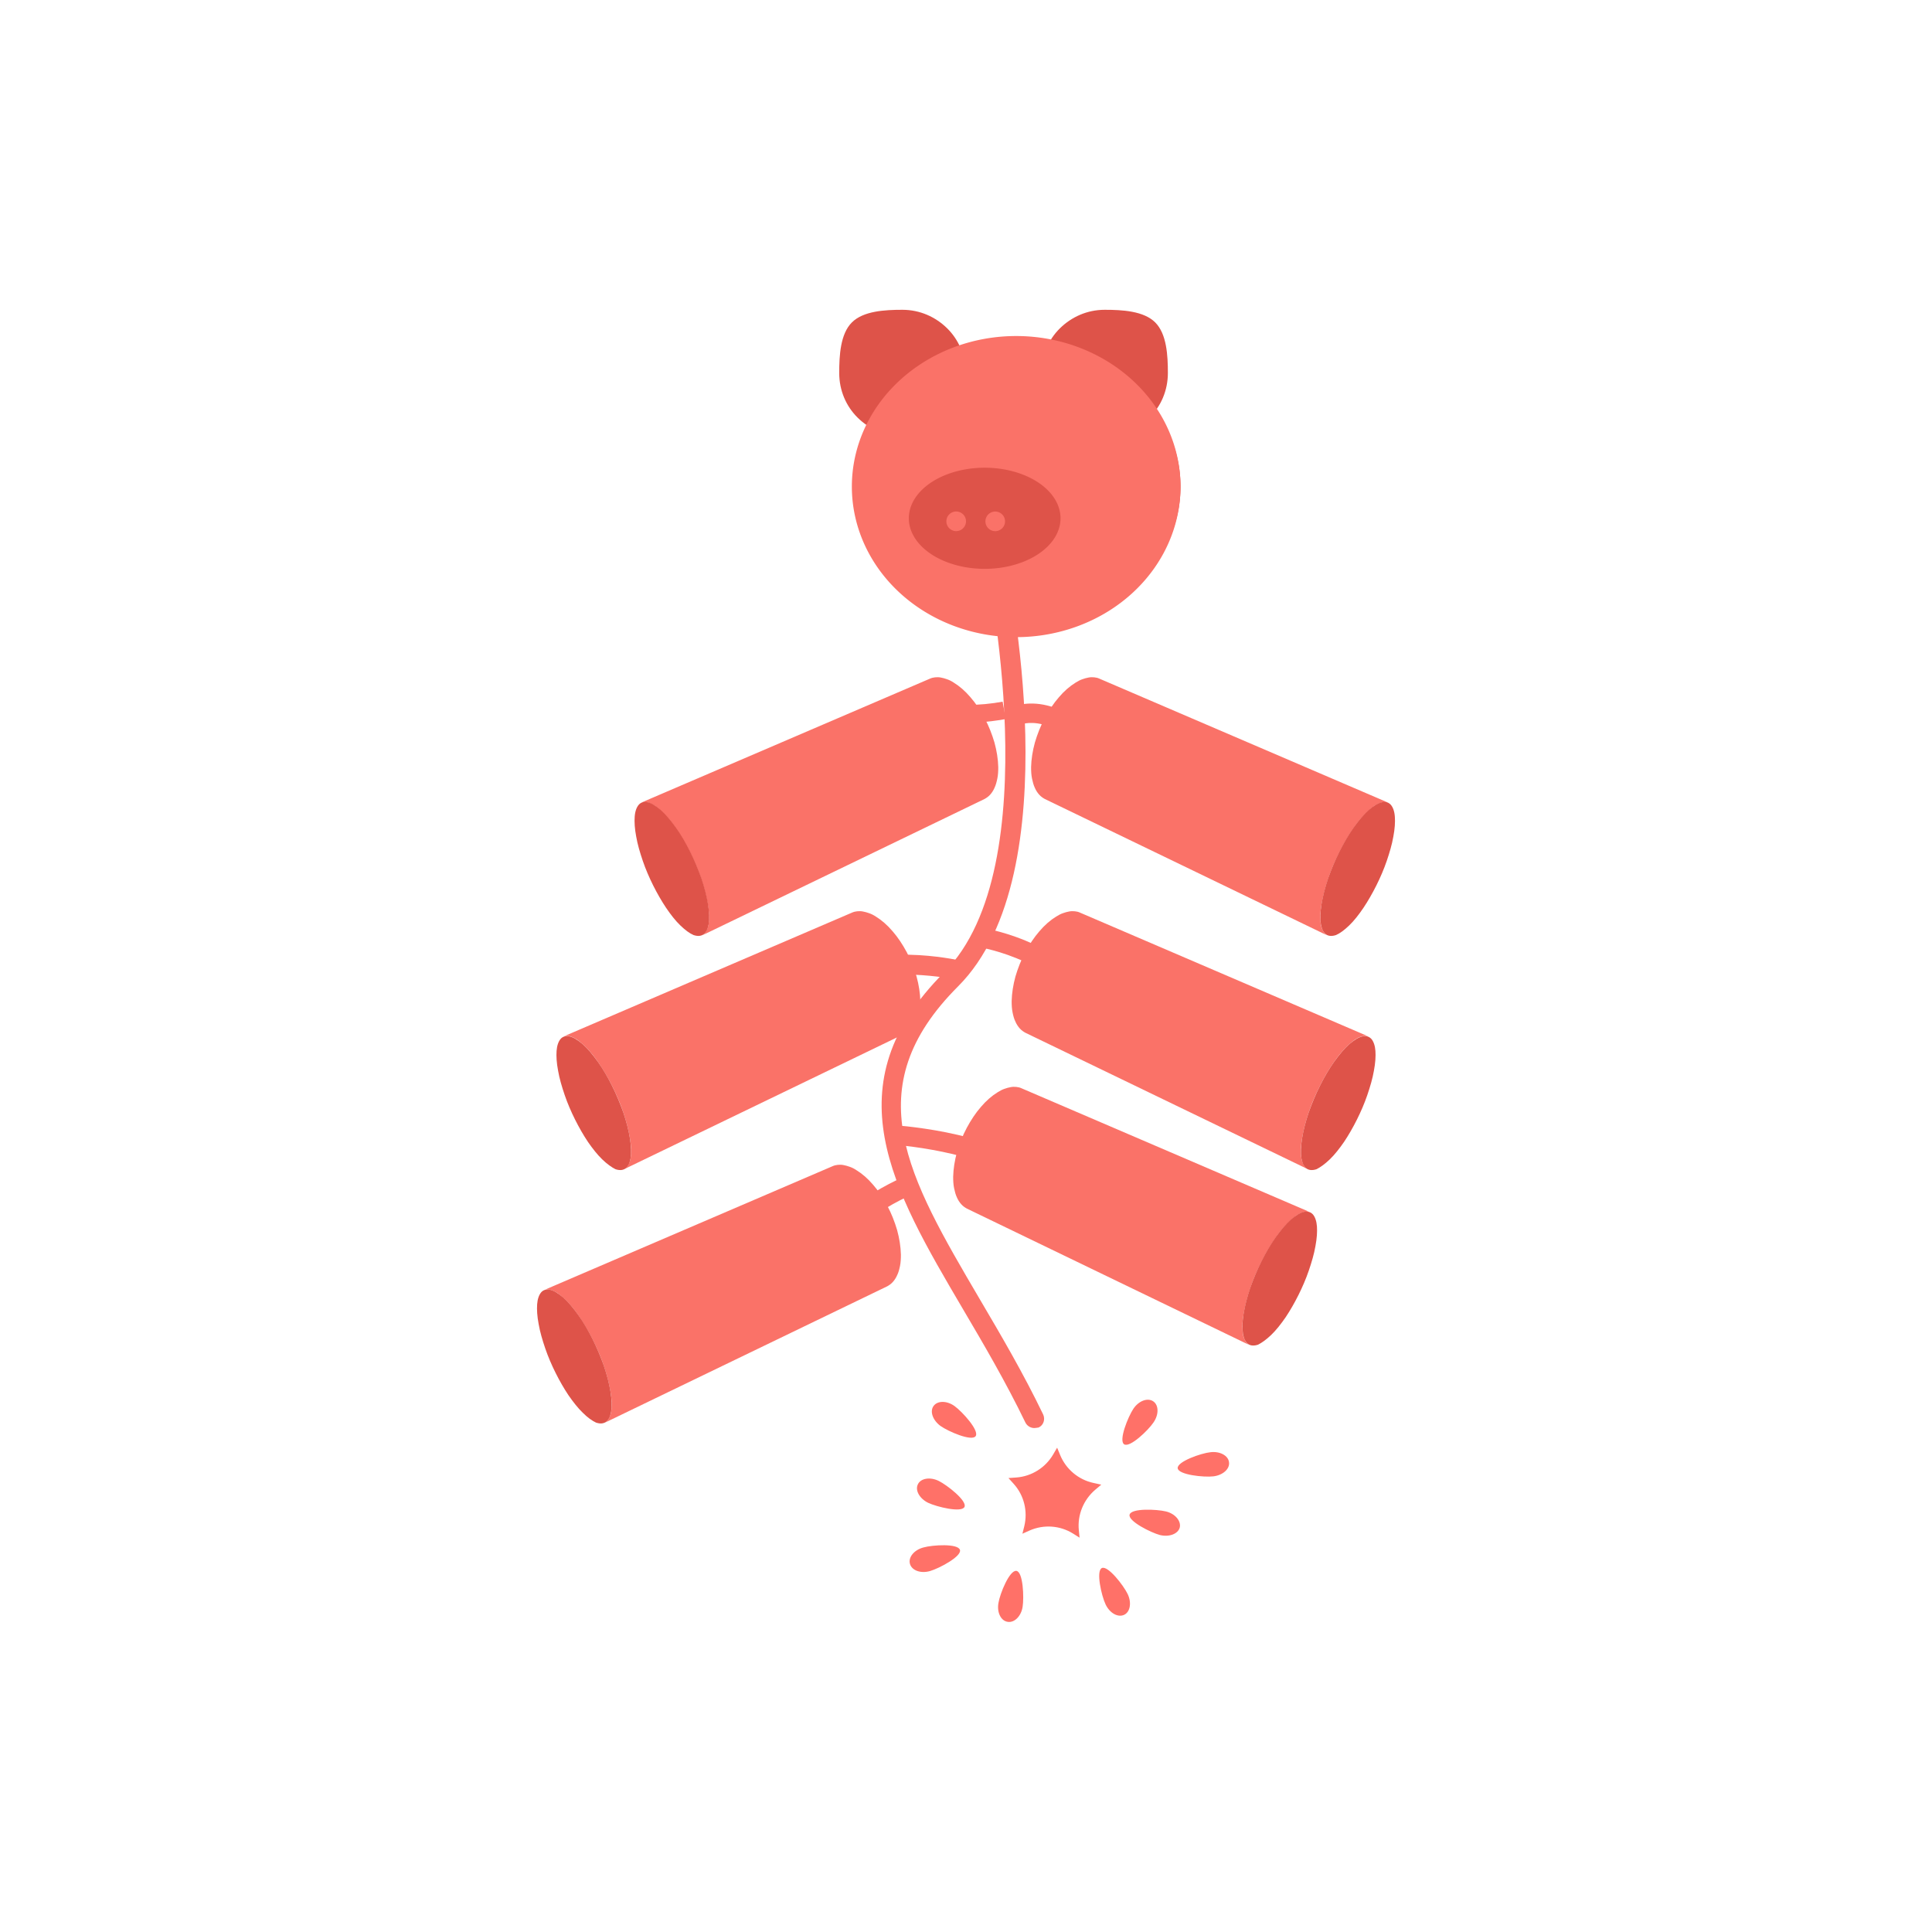 <svg t="1614604798958" class="icon" viewBox="0 0 1024 1024" version="1.1" xmlns="http://www.w3.org/2000/svg" p-id="2610" width="200" height="200"><path d="M548.2 756.9c-1.9 0-3.8-1.1-4.7-2.9-10.4-21.5-22-41.3-33.2-60.3-37.4-63.6-69.7-118.5-9.9-178.3 56.2-56.3 22.4-215.7 22.1-217.3-0.6-2.8 1.2-5.5 4-6.1 2.8-0.6 5.5 1.2 6.2 4 1.5 6.8 35.4 166.5-24.9 226.8-54.1 54.1-26.6 100.9 11.5 165.8 11.3 19.2 23 39.1 33.6 61.1 1.2 2.6 0.2 5.7-2.4 6.9-0.8 0.1-1.6 0.3-2.3 0.3z" fill="#FA7268" p-id="2611"></path><path d="M511.8 197.7c0 9.3-3.8 17.6-9.8 23.7-6.1 6.1-14.4 9.8-23.7 9.8s-17.6-3.8-23.7-9.8-9.8-14.4-9.8-23.7 0.6-20.7 6.7-26.8c6.1-6.1 17.5-6.7 26.8-6.7s17.6 3.8 23.7 9.8c6.1 6 9.8 14.4 9.8 23.7zM552 197.7c0 9.3 3.8 17.6 9.8 23.7 6.1 6.1 14.4 9.8 23.7 9.8s17.6-3.8 23.7-9.8 9.8-14.4 9.8-23.7-0.6-20.7-6.7-26.8c-6.1-6.1-17.5-6.7-26.8-6.7s-17.6 3.8-23.7 9.8c-6.1 6-9.8 14.4-9.8 23.7z" fill="#DE5349" p-id="2612"></path><path d="M464.9 257.9a80.4 73.7 0 1 0 160.8 0 80.4 73.7 0 1 0-160.8 0Z" fill="#DE5349" p-id="2613"></path><path d="M451.5 257.9a87.1 79.8 0 1 0 174.2 0 87.1 79.8 0 1 0-174.2 0Z" fill="#FA7268" p-id="2614"></path><path d="M481.7 274.7a40.2 26.8 0 1 0 80.4 0 40.2 26.8 0 1 0-80.4 0Z" fill="#DE5349" p-id="2615"></path><path d="M506.8 276.3m-5.2 0a5.2 5.2 0 1 0 10.4 0 5.2 5.2 0 1 0-10.4 0Z" fill="#FA7268" p-id="2616"></path><path d="M526.657 281.459a5.2 5.2 0 1 0 1.666-10.266 5.2 5.2 0 1 0-1.666 10.266Z" fill="#FA7268" p-id="2617"></path><path d="M340.1 425.3l152.8-65.6c0.9-0.4 1.8-0.6 2.7-0.7 1-0.1 2-0.1 3 0.1 1.1 0.2 2.2 0.5 3.3 0.9 1.2 0.4 2.4 1 3.6 1.8 3.1 1.9 6.1 4.5 8.9 7.8 2.8 3.2 5.3 7 7.5 11.1s3.9 8.5 5.2 12.9c1.2 4.4 1.9 8.8 2 13 0 2.2-0.1 4.2-0.5 6.1s-0.8 3.4-1.5 4.9c-0.6 1.4-1.4 2.6-2.3 3.6-0.9 1-1.9 1.7-3 2.3l-149.7 72.3c0.8-0.4 1.5-1 2-1.9 0.5-0.9 1-2 1.3-3.3 0.3-1.4 0.4-3 0.4-4.8 0-1.8-0.2-3.9-0.6-6.2-0.7-4.3-1.9-9-3.5-13.8-1.6-4.8-3.7-9.6-6-14.2s-4.9-8.9-7.5-12.7c-2.6-3.8-5.4-7-8.1-9.4-1.1-1-2.1-1.7-3-2.4-1-0.6-1.9-1.1-2.7-1.4-0.8-0.3-1.6-0.5-2.3-0.5-0.7-0.2-1.4-0.1-2 0.1z" fill="#FA7268" p-id="2618"></path><path d="M360.6 490.5c-2.6-2.5-5.1-5.7-7.6-9.4-2.4-3.6-4.7-7.6-6.8-11.8-2.1-4.2-4-8.6-5.5-13s-2.8-8.8-3.5-12.9c-0.8-4.2-1-7.7-0.8-10.5 0.2-2.9 1-5 2.1-6.3 1.1-1.3 2.7-1.9 4.7-1.4 2 0.4 4.3 1.8 7 4.1 2.7 2.4 5.4 5.6 8.1 9.4 2.7 3.8 5.2 8.1 7.5 12.7s4.3 9.4 6 14.2c1.6 4.8 2.8 9.4 3.5 13.8 0.7 4.3 0.7 7.8 0.3 10.5-0.5 2.6-1.4 4.5-2.8 5.4-1.4 0.9-3.1 1-5.2 0.3-2.1-0.9-4.4-2.6-7-5.1z" fill="#DE5349" p-id="2619"></path><path d="M298.8 549.3l152.8-65.6c0.9-0.4 1.8-0.6 2.7-0.7 1-0.1 2-0.1 3 0.1 1.1 0.2 2.2 0.5 3.3 0.9 1.2 0.4 2.4 1 3.6 1.8 3.1 1.9 6.1 4.5 8.9 7.8 2.8 3.2 5.3 7 7.5 11.1s3.9 8.5 5.2 12.9c1.2 4.4 1.9 8.8 2 13 0 2.2-0.1 4.2-0.5 6.1s-0.8 3.4-1.5 4.8c-0.6 1.4-1.4 2.6-2.3 3.6-0.9 1-1.9 1.7-3 2.3l-149.7 72.3c0.8-0.4 1.5-1 2-1.9 0.5-0.9 1-2 1.3-3.3 0.3-1.4 0.4-3 0.4-4.8 0-1.8-0.2-3.9-0.6-6.2-0.7-4.3-1.9-9-3.5-13.8-1.6-4.8-3.7-9.6-6-14.2s-4.9-8.9-7.5-12.7c-2.6-3.8-5.4-7-8.1-9.4-1.1-1-2.1-1.7-3-2.4-1-0.6-1.9-1.1-2.7-1.4-0.8-0.3-1.6-0.5-2.3-0.5-0.8-0.1-1.4 0-2 0.2z" fill="#FA7268" p-id="2620"></path><path d="M319.2 614.5c-2.6-2.5-5.1-5.7-7.6-9.3-2.4-3.6-4.7-7.6-6.8-11.8-2.1-4.2-4-8.6-5.5-13s-2.8-8.8-3.5-12.9c-0.8-4.2-1-7.7-0.8-10.5 0.2-2.8 1-5 2.1-6.3 1.1-1.3 2.7-1.8 4.7-1.4 2 0.4 4.3 1.8 7 4.1 2.7 2.4 5.4 5.6 8.1 9.4 2.7 3.8 5.2 8.1 7.5 12.7s4.3 9.4 6 14.2c1.6 4.8 2.8 9.4 3.5 13.8 0.7 4.3 0.7 7.8 0.3 10.5-0.5 2.6-1.4 4.5-2.8 5.4-1.4 0.9-3.1 1-5.2 0.3-2-1-4.4-2.7-7-5.2z" fill="#DE5349" p-id="2621"></path><path d="M288.5 683.7l152.8-65.6c0.9-0.4 1.8-0.6 2.7-0.7s2-0.1 3 0.1c1.1 0.2 2.2 0.5 3.3 0.9 1.2 0.4 2.4 1 3.6 1.8 3.1 1.9 6.1 4.5 8.9 7.8 2.8 3.2 5.3 7 7.5 11.1s3.9 8.5 5.2 12.9c1.2 4.4 1.9 8.8 2 13 0 2.2-0.1 4.2-0.5 6.1s-0.8 3.4-1.5 4.8c-0.6 1.4-1.4 2.6-2.3 3.6-0.9 1-1.9 1.7-3 2.3l-149.7 72.3c0.8-0.4 1.5-1 2-1.9 0.5-0.9 1-2 1.3-3.3 0.3-1.4 0.4-3 0.4-4.8 0-1.8-0.2-3.9-0.6-6.2-0.7-4.3-1.9-9-3.5-13.8-1.6-4.8-3.7-9.6-6-14.2s-4.9-8.9-7.5-12.7c-2.6-3.8-5.4-7-8.1-9.4-1.1-1-2.1-1.7-3-2.4-1-0.6-1.9-1.1-2.7-1.4-0.8-0.3-1.6-0.5-2.3-0.5-0.8-0.2-1.4-0.1-2 0.2z" fill="#FA7268" p-id="2622"></path><path d="M308.9 748.8c-2.6-2.5-5.1-5.7-7.6-9.3-2.4-3.6-4.7-7.6-6.8-11.8-2.1-4.2-4-8.6-5.5-13s-2.8-8.8-3.5-12.9c-0.8-4.2-1-7.7-0.8-10.5 0.2-2.8 1-5 2.1-6.3 1.1-1.3 2.7-1.8 4.7-1.4 2 0.4 4.3 1.8 7 4.1 2.7 2.4 5.4 5.6 8.1 9.4 2.7 3.8 5.2 8.1 7.5 12.7s4.3 9.4 6 14.2c1.6 4.8 2.8 9.4 3.5 13.8 0.7 4.3 0.7 7.8 0.3 10.5-0.5 2.6-1.4 4.5-2.8 5.4-1.4 0.9-3.1 1-5.2 0.3-2.1-1-4.4-2.6-7-5.2z" fill="#DE5349" p-id="2623"></path><path d="M735.5 425.3l-152.8-65.6c-0.8-0.4-1.8-0.6-2.7-0.7-1-0.1-2-0.1-3 0.1-1.1 0.2-2.2 0.5-3.3 0.9-1.2 0.4-2.3 1-3.6 1.8-3.1 1.9-6.1 4.5-8.9 7.8-2.8 3.2-5.3 7-7.5 11.1s-3.9 8.5-5.2 12.9c-1.2 4.4-1.9 8.8-2 13 0 2.2 0.1 4.2 0.5 6.1s0.8 3.4 1.5 4.9c0.6 1.4 1.4 2.6 2.3 3.6s1.9 1.7 3 2.3l149.7 72.3c-0.8-0.4-1.5-1-2-1.9-0.5-0.9-1-2-1.3-3.3-0.3-1.4-0.4-3-0.4-4.8 0-1.8 0.2-3.9 0.6-6.2 0.7-4.3 1.9-9 3.5-13.8 1.6-4.8 3.7-9.6 6-14.2s4.8-8.9 7.5-12.7c2.6-3.8 5.4-7 8.1-9.4 1.1-1 2.1-1.7 3-2.4 1-0.6 1.8-1.1 2.7-1.4 0.8-0.3 1.6-0.5 2.3-0.5 0.8-0.2 1.5-0.1 2 0.1z" fill="#FA7268" p-id="2624"></path><path d="M715.1 490.5c2.6-2.5 5.1-5.7 7.6-9.4 2.4-3.6 4.7-7.6 6.8-11.8 2.1-4.2 4-8.6 5.5-13s2.8-8.8 3.5-12.9c0.8-4.2 1-7.7 0.8-10.5-0.2-2.9-1-5-2.1-6.3-1.2-1.3-2.7-1.9-4.7-1.4-2 0.4-4.3 1.8-7 4.1-2.7 2.4-5.4 5.6-8.1 9.4-2.7 3.8-5.2 8.1-7.5 12.7s-4.3 9.4-6 14.2c-1.6 4.8-2.8 9.4-3.5 13.8-0.7 4.3-0.7 7.8-0.3 10.5 0.5 2.6 1.4 4.5 2.8 5.4 1.3 0.9 3.1 1 5.2 0.3 2.1-0.9 4.4-2.6 7-5.1z" fill="#DE5349" p-id="2625"></path><path d="M725.2 549.3l-152.8-65.6c-0.8-0.4-1.8-0.6-2.7-0.7-1-0.1-2-0.1-3 0.1-1.1 0.2-2.2 0.5-3.3 0.9-1.2 0.4-2.3 1-3.6 1.8-3.1 1.9-6.1 4.5-8.9 7.8-2.8 3.2-5.3 7-7.5 11.1s-3.9 8.5-5.2 12.9c-1.2 4.4-1.9 8.8-2 13 0 2.2 0.1 4.2 0.5 6.1s0.8 3.4 1.5 4.8c0.6 1.4 1.4 2.6 2.3 3.6 0.9 1 1.9 1.7 3 2.3l149.7 72.3c-0.8-0.4-1.5-1-2-1.9-0.5-0.9-1-2-1.3-3.3-0.3-1.4-0.4-3-0.4-4.8 0-1.8 0.2-3.9 0.6-6.2 0.7-4.3 1.9-9 3.5-13.8 1.6-4.8 3.7-9.6 6-14.2s4.8-8.9 7.5-12.7c2.6-3.8 5.4-7 8.1-9.4 1.1-1 2.1-1.7 3-2.4 1-0.6 1.8-1.1 2.7-1.4 0.8-0.3 1.6-0.5 2.3-0.5 0.8-0.1 1.4 0 2 0.2z" fill="#FA7268" p-id="2626"></path><path d="M704.8 614.5c2.6-2.5 5.1-5.7 7.6-9.3 2.4-3.6 4.7-7.6 6.8-11.8 2.1-4.2 4-8.6 5.5-13s2.8-8.8 3.5-12.9c0.8-4.2 1-7.7 0.8-10.5-0.2-2.8-1-5-2.1-6.3-1.2-1.3-2.7-1.8-4.7-1.4-2 0.4-4.3 1.8-7 4.1-2.7 2.4-5.4 5.6-8.1 9.4-2.7 3.8-5.2 8.1-7.5 12.7s-4.3 9.4-6 14.2c-1.6 4.8-2.8 9.4-3.5 13.8-0.7 4.3-0.7 7.8-0.3 10.5 0.5 2.6 1.4 4.5 2.8 5.4 1.3 0.9 3.1 1 5.2 0.3 2-1 4.4-2.7 7-5.2z" fill="#DE5349" p-id="2627"></path><path d="M694.2 642.4l-152.8-65.6c-0.8-0.4-1.8-0.6-2.7-0.7-1-0.1-2-0.1-3 0.1-1.1 0.2-2.2 0.5-3.3 0.9-1.2 0.4-2.3 1-3.6 1.8-3.1 1.9-6.1 4.5-8.9 7.8-2.8 3.2-5.3 7-7.5 11.1s-3.9 8.5-5.2 12.9c-1.2 4.4-1.9 8.8-2 13 0 2.2 0.1 4.2 0.5 6.1s0.8 3.4 1.5 4.9c0.6 1.4 1.4 2.6 2.3 3.6 0.9 1 1.9 1.7 3 2.3l149.7 72.3c-0.8-0.4-1.5-1-2-1.9-0.5-0.9-1-2-1.3-3.3-0.3-1.4-0.4-3-0.4-4.8 0-1.8 0.2-3.9 0.6-6.2 0.7-4.3 1.9-9 3.5-13.8 1.6-4.8 3.7-9.6 6-14.2s4.8-8.9 7.5-12.7c2.6-3.8 5.4-7 8.1-9.4 1.1-1 2.1-1.7 3-2.4 1-0.6 1.8-1.1 2.7-1.4 0.8-0.3 1.6-0.5 2.3-0.5 0.8-0.3 1.4-0.2 2 0.1z" fill="#FA7268" p-id="2628"></path><path d="M673.8 707.5c2.6-2.5 5.1-5.7 7.6-9.3 2.4-3.6 4.7-7.6 6.8-11.8 2.1-4.2 4-8.6 5.5-13s2.8-8.8 3.5-12.9c0.8-4.2 1-7.7 0.8-10.5-0.2-2.8-1-5-2.1-6.3-1.2-1.3-2.7-1.8-4.7-1.4-2 0.4-4.3 1.8-7 4.1-2.7 2.4-5.4 5.6-8.1 9.4-2.7 3.8-5.2 8.1-7.5 12.7s-4.3 9.4-6 14.2c-1.6 4.8-2.8 9.4-3.5 13.8-0.7 4.3-0.7 7.8-0.3 10.5 0.5 2.6 1.4 4.5 2.8 5.4 1.3 0.9 3.1 1 5.2 0.3 2-1 4.4-2.7 7-5.2z" fill="#DE5349" p-id="2629"></path><path d="M513.4 383c-8.4 0-17.2-1.3-22-5.9l6.5-6.7c4.7 4.5 22.4 3.6 33.5 1.5l1.7 9.2c-2.6 0.5-10.9 1.9-19.7 1.9zM581.2 408c-22-32.5-40.9-23.8-41.1-23.7l-4.5-9.3c1.1-0.5 27.3-12.6 54.2 27.2l-8.6 5.8zM449.4 526.5l-9.2-4.6c11.8-23.7 62-14.2 67.7-13l-2.1 10.1c-12.4-2.4-49.4-6.5-56.4 7.5zM574.2 541.7c-9.3-32.1-54.8-39.6-55.3-39.7l1.6-10.2c2.1 0.3 52.5 8.5 63.6 47l-9.9 2.9zM428.8 686.1c-4.1-40.7 49.8-62.2 52.1-63.1l3.8 9.6c-0.5 0.2-48.9 19.5-45.6 52.5l-10.3 1z" fill="#FA7268" p-id="2630"></path><path d="M539.7 629.6c-3.5-12.3-40.8-20.8-66.1-22.9l0.9-10.3c11.4 0.9 68.5 6.8 75.2 30.4l-10 2.8z" fill="#FA7268" p-id="2631"></path><path d="M572.2 815l-3.5-2.2c-6.9-4.3-15.5-4.9-23-1.6l-3.8 1.7 1-4c1.9-7.9-0.1-16.3-5.6-22.4l-2.8-3.1 4.2-0.3c8.1-0.6 15.4-5.2 19.5-12.2l2.1-3.6 1.6 3.9c3.1 7.5 9.7 13.1 17.7 14.8l4.1 0.9-3.2 2.7c-6.2 5.3-9.5 13.3-8.7 21.4l0.4 4zM497.5 784.9c4.5 2.2 15.2 10.6 13.7 13.8-1.5 3.2-14.7 0-19.3-2.2-4.5-2.2-7-6.6-5.4-9.8 1.5-3.2 6.5-4 11-1.8zM506 745.3c4.1 3 13.2 13 11.1 15.9-2.1 2.9-14.5-2.5-18.6-5.4-4.1-3-5.8-7.7-3.7-10.6 2.1-2.9 7.1-2.9 11.2 0.1zM489.4 820.2c4.9-1.4 18.4-2.2 19.4 1.3 1 3.4-11 9.8-15.9 11.2-4.9 1.4-9.6-0.3-10.6-3.8s2.2-7.4 7.1-8.7zM529.2 849.6c0.8-5 5.9-17.5 9.5-17s4.1 14.2 3.3 19.1c-0.8 5-4.4 8.5-7.9 7.9-3.6-0.5-5.8-5-4.9-10zM586 850.4c-2.2-4.6-5.2-17.8-2-19.3s11.5 9.2 13.7 13.8 1.3 9.5-1.9 11c-3.3 1.5-7.6-0.9-9.8-5.5zM643.1 782.5c-5 0.6-18.5-0.8-18.9-4.3s12.4-8 17.4-8.5c5-0.6 9.4 1.8 9.8 5.3 0.5 3.6-3.3 6.9-8.3 7.5zM614.8 813.6c-4.9-1.3-17-7.4-16.1-10.8 0.9-3.5 14.4-2.9 19.3-1.7s8.1 5.1 7.3 8.5c-0.9 3.4-5.6 5.2-10.5 4zM611.4 753.9c-2.8 4.2-12.6 13.6-15.6 11.6s2.1-14.6 4.9-18.8 7.5-6 10.5-4 3.1 7 0.2 11.2z" fill="#FF7168" p-id="2632"></path></svg>